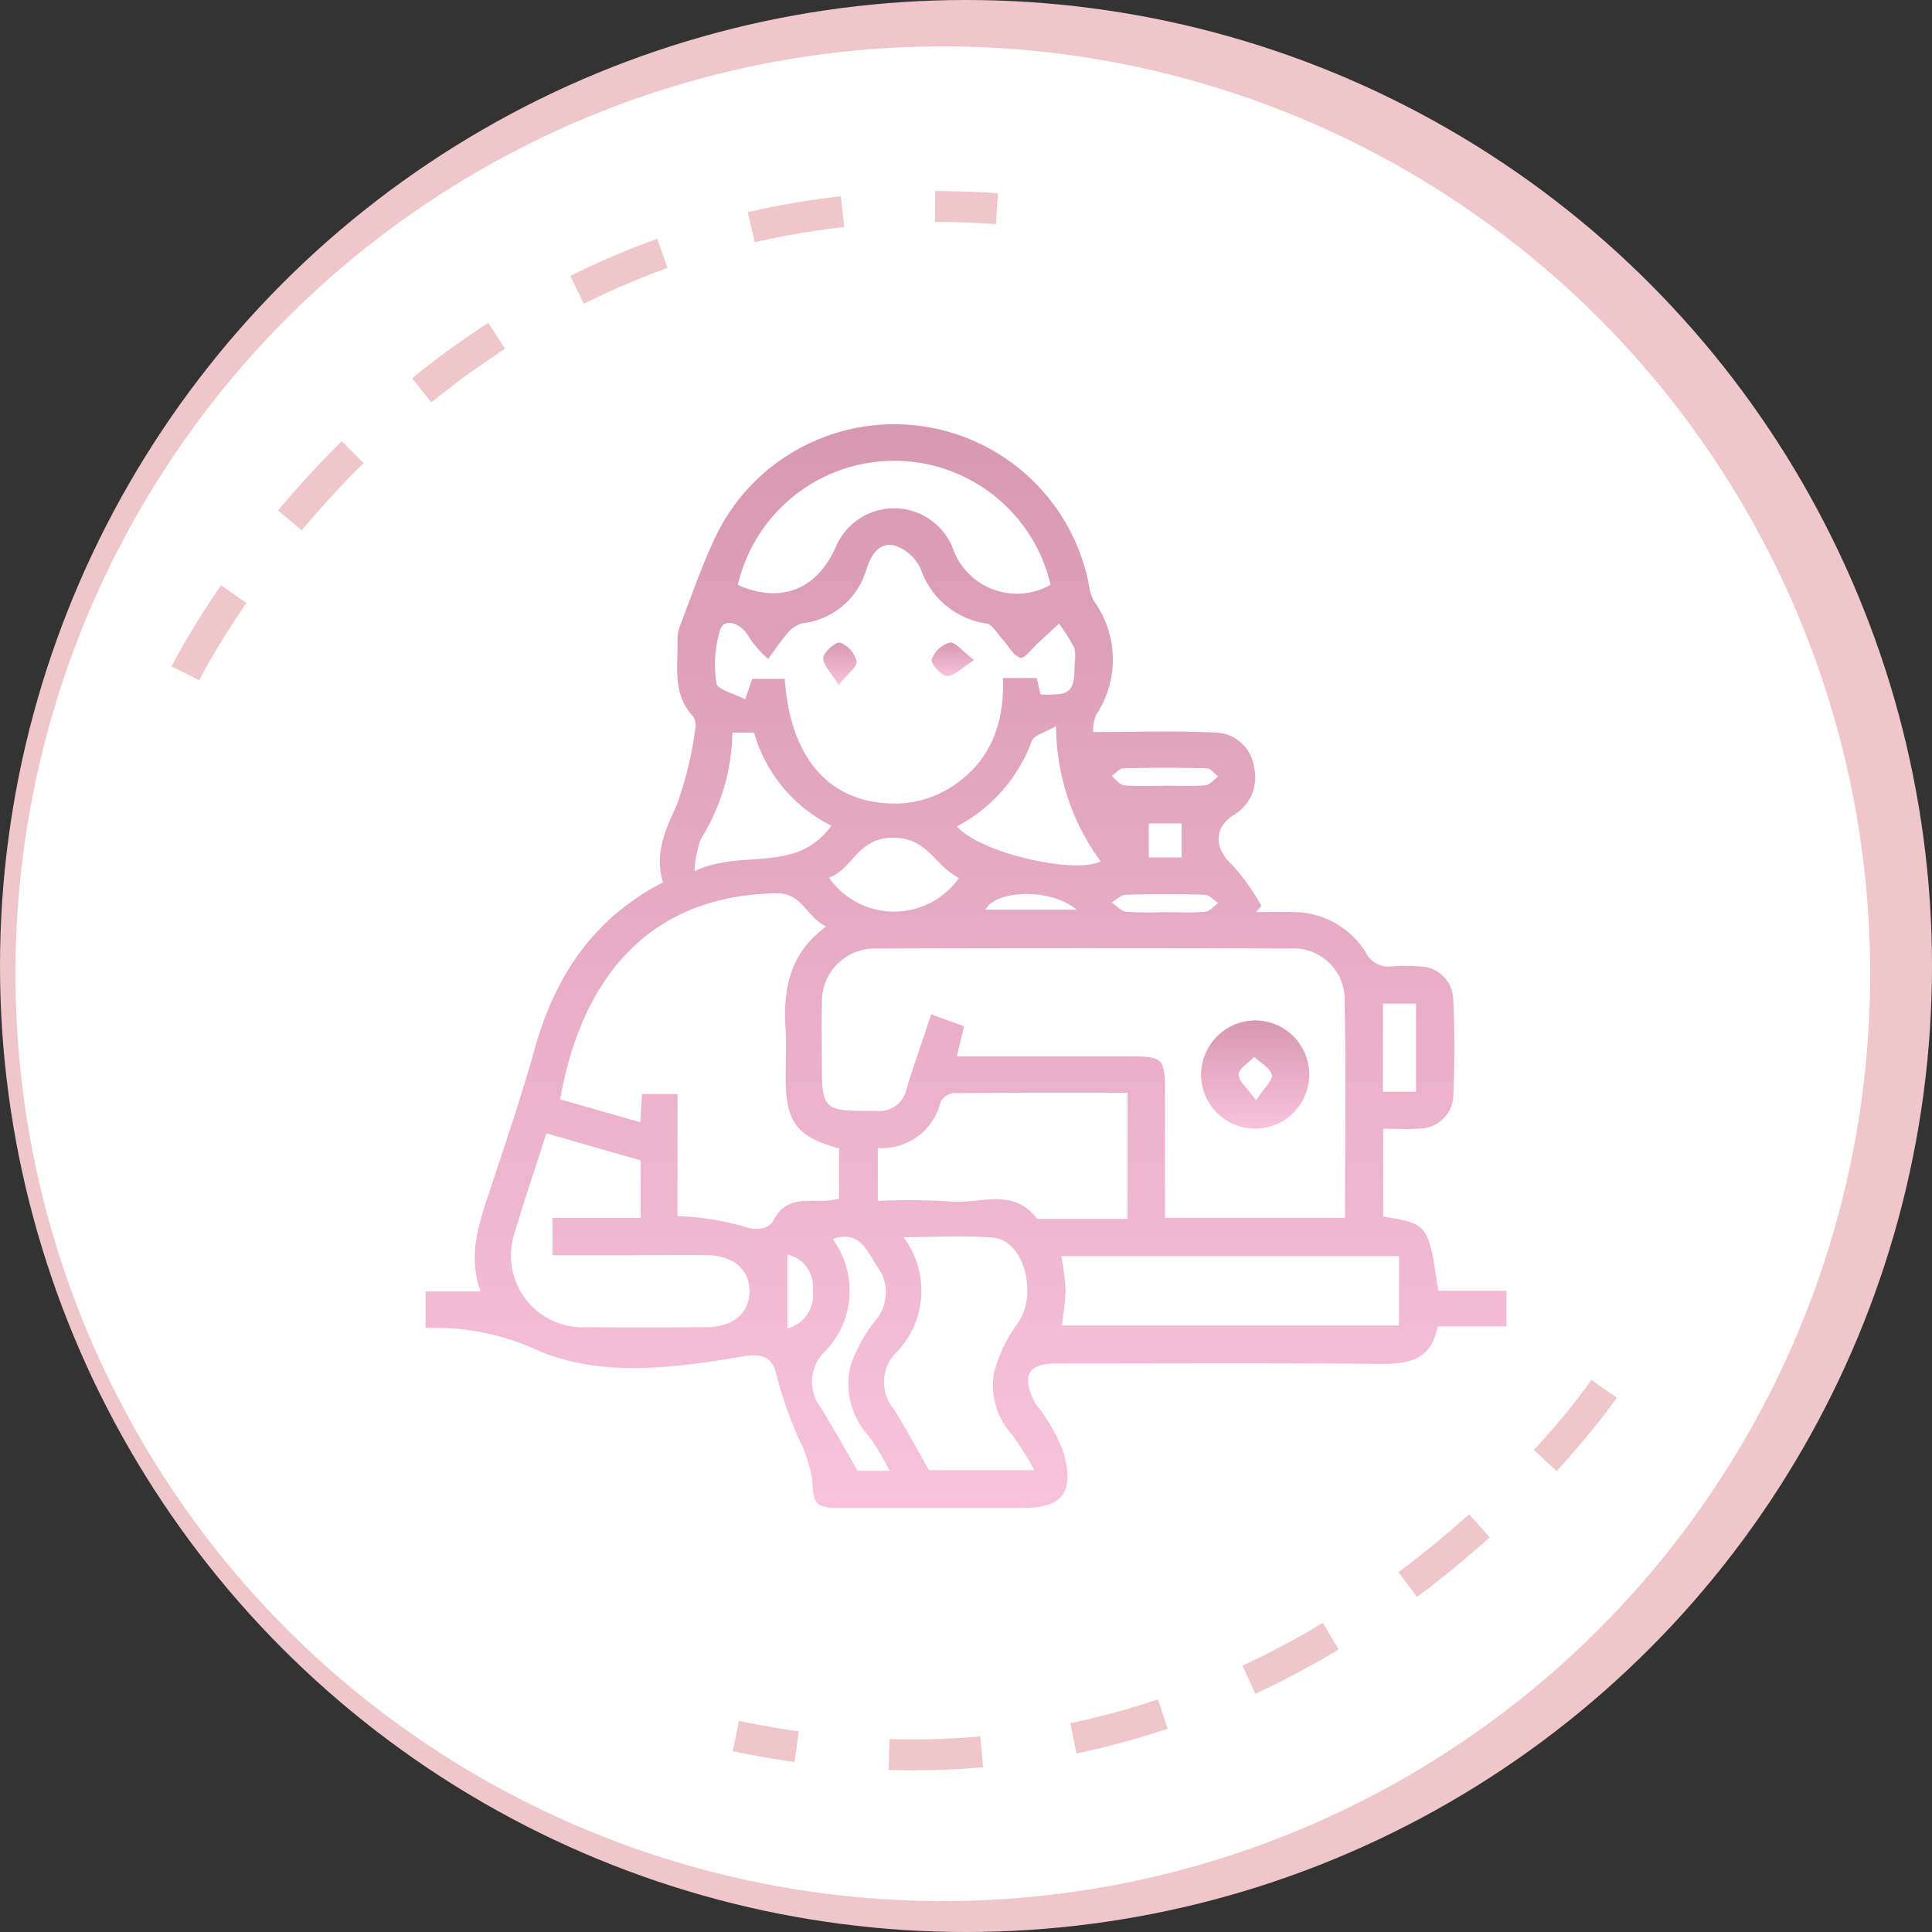 <svg xmlns="http://www.w3.org/2000/svg" xmlns:xlink="http://www.w3.org/1999/xlink" width="125" height="125" viewBox="0 0 125 125">
  <rect x="0" y="0" width="125" height="125" fill="#333333" stroke="none"/>
  <defs>
    <linearGradient id="linear-gradient" x1="0.5" x2="0.5" y2="1" gradientUnits="objectBoundingBox">
      <stop offset="0" stop-color="#d898b0"/>
      <stop offset="1" stop-color="#f8c2dd"/>
    </linearGradient>
    <clipPath id="clip-path">
      <rect id="Rectángulo_403389" data-name="Rectángulo 403389" width="69.935" height="70.134" fill="url(#linear-gradient)"/>
    </clipPath>
  </defs>
  <g id="Grupo_1103056" data-name="Grupo 1103056" transform="translate(-740 -3330.462)">
    <circle id="Elipse_11555" data-name="Elipse 11555" cx="62.5" cy="62.5" r="62.5" transform="translate(740 3330.462)" fill="#efc6ca"/>
    <circle id="Elipse_11550" data-name="Elipse 11550" cx="60" cy="60" r="60" transform="translate(741 3333.462)" fill="#fff"/>
    <path id="Trazado_924878" data-name="Trazado 924878" d="M-8377-6842.439s16-32.561,52.5-30.061" transform="translate(9129 10216.462)" fill="none" stroke="#efc6ca" stroke-width="2" stroke-dasharray="6 6"/>
    <path id="Trazado_924879" data-name="Trazado 924879" d="M-8377-6842.439s16-32.561,52.5-30.061" transform="translate(-6499.41 -4521.381) rotate(-172)" fill="none" stroke="#efc6ca" stroke-width="2" stroke-dasharray="6 6"/>
    <g id="Grupo_1103003" data-name="Grupo 1103003" transform="translate(767.533 3357.895)">
      <g id="Grupo_1103002" data-name="Grupo 1103002" clip-path="url(#clip-path)">
        <path id="Trazado_925310" data-name="Trazado 925310" d="M0,58.493V56.125H3.558c-.88-2.48-.025-4.616.685-6.782.968-2.953,1.98-5.9,2.812-8.888,1.312-4.717,3.8-8.481,8.309-10.8-.567-1.855.141-3.376.891-5.012a23.494,23.494,0,0,0,1.19-4.882,1.076,1.076,0,0,0-.131-.835c-1.333-1.422-.991-3.175-1.011-4.854a2.75,2.75,0,0,1,.153-1c.742-1.929,1.416-3.892,2.292-5.76a12.832,12.832,0,0,1,24.139,2.918,3.552,3.552,0,0,0,.37,1.243,6.467,6.467,0,0,1,.123,7.36,2.707,2.707,0,0,0-.193,1.094c2.74,0,5.388-.084,8.027.037A2.593,2.593,0,0,1,53.6,22.2a2.813,2.813,0,0,1-1.362,3.125c-1.264.836-1.179,2.2-.072,3.173a13.736,13.736,0,0,1,1.911,2.681l-.348.4c.766,0,1.533-.015,2.3,0a5.538,5.538,0,0,1,4.794,2.591,1.653,1.653,0,0,0,1.743.921,8.665,8.665,0,0,1,1.749.008,2.179,2.179,0,0,1,2.176,2.145c.1,2.038.092,4.088.006,6.127a2.2,2.2,0,0,1-2.263,2.214c-.721.056-1.45.01-2.275.01v5.681c2.924.485,2.924.485,3.564,4.8h4.409v2.307H65.476c-.371,2.128-1.817,2.446-3.663,2.429-7-.065-14.01-.027-21.016-.026-1.754,0-2.222.717-1.479,2.327.2.432.581.776.816,1.195a10.484,10.484,0,0,1,1.171,2.315c.672,2.548-.113,3.508-2.7,3.509q-5.838,0-11.676,0c-1.75,0-1.833-.223-1.921-1.909a10,10,0,0,0-.895-2.653A26.223,26.223,0,0,1,22.751,61.7c-.244-1.286-.883-1.6-2.2-1.376-4.414.744-9.053,1.376-13.189-.339A15.71,15.71,0,0,0,0,58.493m59.491-7.132c0-4.823.061-9.578-.032-14.329A3.3,3.3,0,0,0,56,33.933q-13.426-.042-26.852,0a3.425,3.425,0,0,0-3.5,3.538c-.037,1.166-.009,2.335-.009,3.5,0,3.513,0,3.47,3.511,3.472a1.813,1.813,0,0,0,1.988-1.486c.48-1.569,1.029-3.116,1.577-4.757l2.131.764-.474,1.95H45.252c2.576,0,2.59.015,2.591,2.62s0,5.212,0,7.822ZM16.3,51.245a18.836,18.836,0,0,1,4.091.611c.95.366,1.788.28,2.135-.366.795-1.481,2.047-1.192,3.272-1.232.32-.011.639-.08.955-.123V46.868c-2.7-.728-3.449-1.707-3.453-4.472,0-1.119.058-2.242-.012-3.357-.158-2.542.307-4.83,2.633-6.527-1.3-.61-1.52-2.181-3.242-2.149-8.216.151-12.56,5.425-13.972,13.331l5.183,1.481c.046-.705.083-1.267.119-1.824H16.3v7.893ZM39.8,17.5c1.97.065,2.184-.14,2.193-2.02a2.567,2.567,0,0,0-.023-1.011,13.334,13.334,0,0,0-.984-1.555c-.443.409-.883.822-1.33,1.228-.395.358-.909,1.065-1.172.982-.466-.145-.774-.779-1.16-1.2-.332-.36-.638-.944-1.031-1.016a5.321,5.321,0,0,1-4.263-3.54,2.823,2.823,0,0,0-1.661-1.5c-.975-.246-1.528.541-1.825,1.481A4.906,4.906,0,0,1,24.328,12.9a2.088,2.088,0,0,0-1,.752c-.427.482-.779,1.031-1.163,1.551a7.178,7.178,0,0,1-1.208-1.369c-.47-.918-1.6-1.338-1.88-.558a7.454,7.454,0,0,0-.249,3.5c.063.416,1.161.674,1.85,1.036l.462-1.325h2.1c.344,4.978,2.723,7.834,6.64,8.055a6.853,6.853,0,0,0,4.76-1.5c2.123-1.67,2.8-3.981,2.72-6.608h2.177L39.8,17.5M45.422,51.43V43.266c-3.8,0-7.53-.013-11.258.025a1.089,1.089,0,0,0-.838.565,3.91,3.91,0,0,1-4.066,2.988v3.42a42.285,42.285,0,0,1,4.611.033c1.9.214,4.1-.951,5.666,1.089.06.077.279.043.424.043,1.788,0,3.576,0,5.461,0m-37.6-5.536c-.7,2.189-1.409,4.244-2.021,6.328a4.642,4.642,0,0,0,4.657,6.213c2.573.028,5.147.017,7.721,0,1.72-.01,2.766-.9,2.78-2.305s-1.038-2.332-2.735-2.35c-1.6-.017-3.2,0-4.807,0h-5.2V51.363h5.7V47.646L7.819,45.894m23.109,6.72A5.75,5.75,0,0,1,30.3,60.23a2.754,2.754,0,0,0,0,3.519c.779,1.237,1.468,2.532,2.273,3.933h6.818a24.9,24.9,0,0,0-1.409-2.253,4.731,4.731,0,0,1-1.2-4.059,9.6,9.6,0,0,1,1.542-3.208c1.3-1.84.406-5.349-1.587-5.515-1.862-.154-3.747-.033-5.815-.033M62.983,53.84H41.135a17.2,17.2,0,0,1,.278,2.213,19.034,19.034,0,0,1-.255,2.27H62.983ZM40.44,10.4a10.39,10.39,0,0,0-20.236.017c2.793,1.224,5.117.306,6.343-2.473a4.094,4.094,0,0,1,7.542.022A4.39,4.39,0,0,0,40.44,10.4M34.38,26.033c1.505,1.743,7.646,3.11,9.3,2.265a14.852,14.852,0,0,1-2.884-8.751c-.738.43-1.435.588-1.567.952a10.234,10.234,0,0,1-4.847,5.534M21.243,19.963H19.851A13.316,13.316,0,0,1,17.8,26.871a7.189,7.189,0,0,0-.4,2.069c3.029-1.488,6.585.211,8.852-2.951a9.706,9.706,0,0,1-5-6.026m5.093,32.772a5.649,5.649,0,0,1-.668,7.439,2.752,2.752,0,0,0-.077,3.511c.791,1.283,1.519,2.6,2.353,4.043h2.071A17.5,17.5,0,0,0,28.7,65.506a5.022,5.022,0,0,1-1.2-4.6,10.256,10.256,0,0,1,1.583-2.883,2.777,2.777,0,0,0,.228-3.385c-.691-.941-1.109-2.557-2.973-1.9m8.178-23.371c-1.559-.737-2.007-2.614-4.281-2.6-2.307.013-2.578,2.023-4.134,2.585a5.141,5.141,0,0,0,8.415.016M64.082,37.5H61.943v5.7h2.138Zm-16.259-14.1c.876,0,1.756.049,2.625-.027.292-.026.556-.371.833-.571-.242-.183-.481-.519-.728-.525q-2.7-.069-5.4,0c-.256.006-.506.324-.758.5.267.209.52.572.8.6.869.079,1.749.029,2.625.03m0,8.177c.876,0,1.756.049,2.626-.027.293-.026.558-.37.836-.568-.29-.186-.576-.525-.871-.533q-2.553-.078-5.108,0c-.307.009-.605.325-.908.5.315.211.614.567.947.6a22.913,22.913,0,0,0,2.479.028M23.411,53.735v4.79a2.247,2.247,0,0,0,1.639-2.517,2.1,2.1,0,0,0-1.639-2.273m12.806-22.31h5.9c-1.644-1.409-5.2-1.3-5.9,0m12.7-5.582H46.789v2.2h2.124Z" transform="translate(0 0)" fill="url(#linear-gradient)"/>
        <path id="Trazado_925311" data-name="Trazado 925311" d="M175.242,132.133a3.5,3.5,0,1,1-3.433,3.607,3.527,3.527,0,0,1,3.433-3.607m.126,5.168c.521-.8,1.1-1.3,1.014-1.645-.109-.454-.735-.783-1.139-1.166-.359.38-1,.762-1,1.14,0,.446.565.889,1.127,1.671" transform="translate(-121.632 -93.544)" fill="url(#linear-gradient)"/>
        <path id="Trazado_925312" data-name="Trazado 925312" d="M89.1,51.171c-.5-.832-1.025-1.326-.989-1.776.03-.376.825-1.05,1.092-.969a1.781,1.781,0,0,1,1.063,1.2c.053.35-.573.8-1.166,1.547" transform="translate(-62.376 -34.278)" fill="url(#linear-gradient)"/>
        <path id="Trazado_925313" data-name="Trazado 925313" d="M114.853,49.552c-.822.514-1.306,1.051-1.755,1.024-.377-.023-1.067-.8-.991-1.072a1.778,1.778,0,0,1,1.175-1.085c.349-.06.813.555,1.571,1.133" transform="translate(-79.362 -34.276)" fill="url(#linear-gradient)"/>
      </g>
    </g>
  </g>
</svg>
